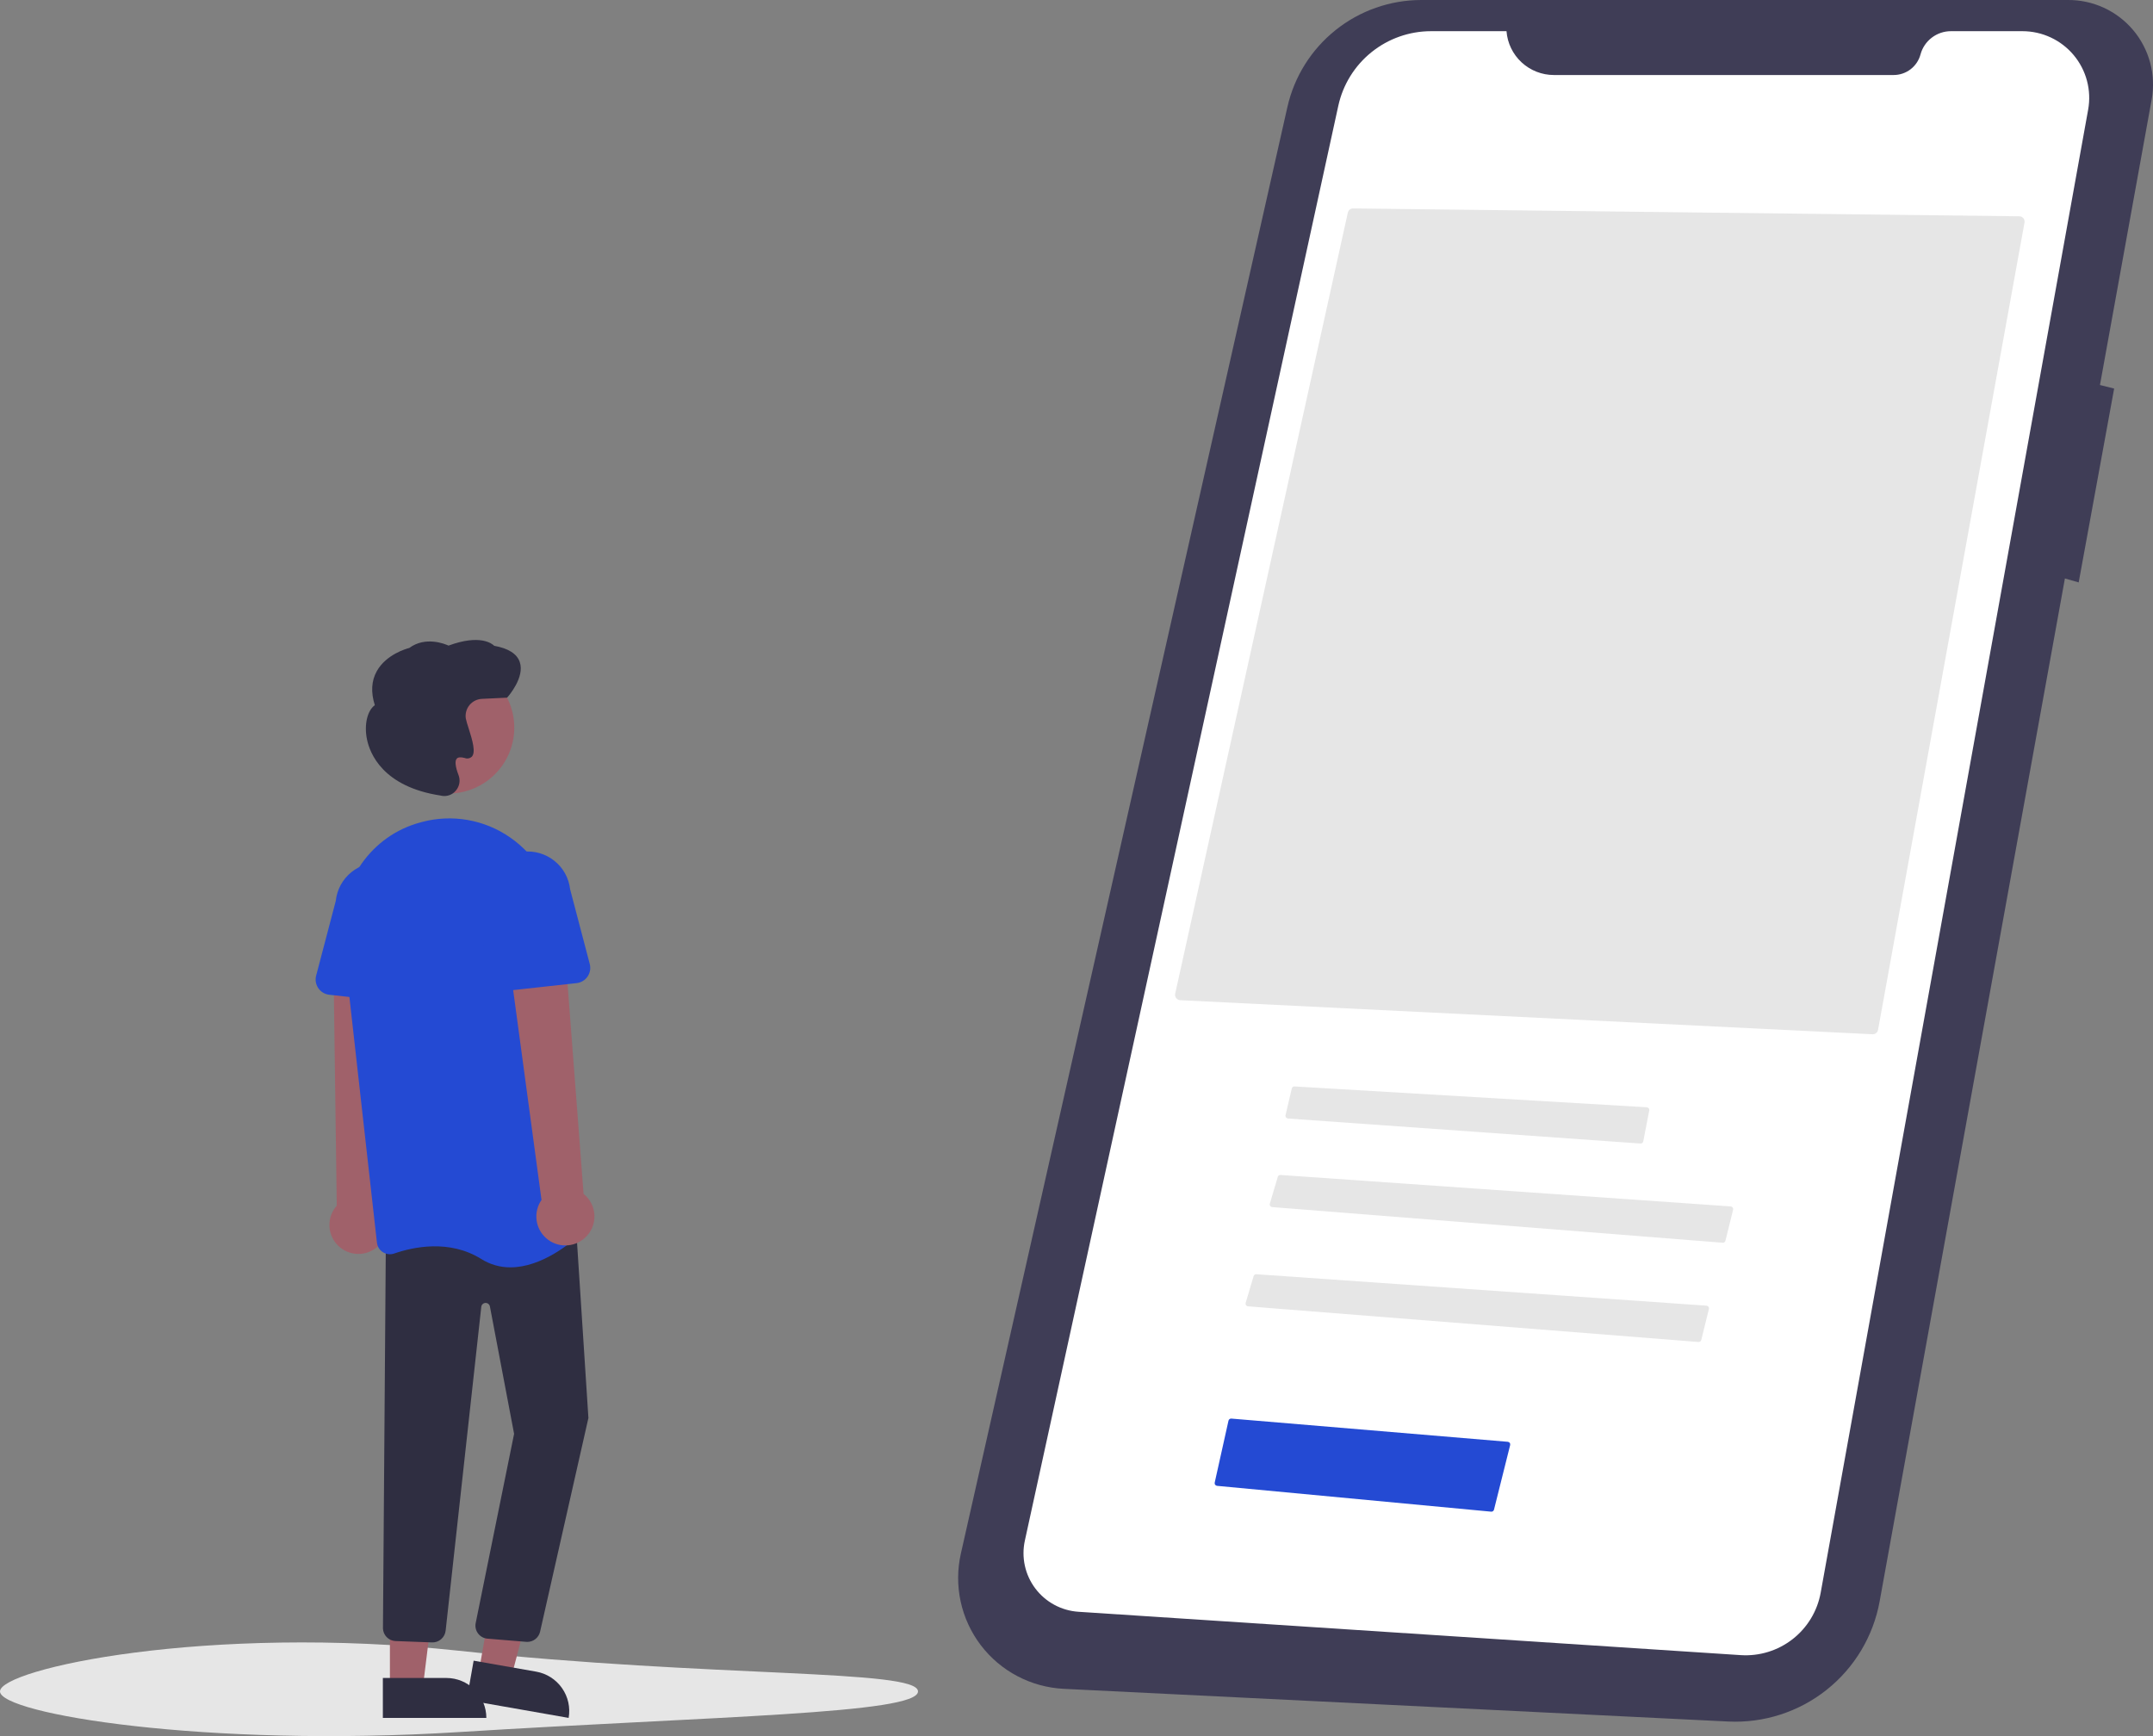 <svg width="155" height="125" viewBox="0 0 155 125" fill="none" xmlns="http://www.w3.org/2000/svg">
<rect x="0" y="0" width="155" height="125" fill="#808080" stroke="none"/>
<g clip-path="url(#clip0_263_1944)">
<path d="M148.86 0H102.332C100.087 6.6811e-05 97.908 0.763 96.155 2.164C94.401 3.564 93.177 5.519 92.683 7.707L69.174 111.864C68.918 113 68.913 114.178 69.161 115.316C69.409 116.454 69.902 117.524 70.608 118.451C71.314 119.379 72.213 120.14 73.245 120.683C74.276 121.226 75.414 121.537 76.579 121.595L124.41 123.949C126.971 124.075 129.491 123.265 131.498 121.672C133.506 120.079 134.865 117.811 135.322 115.29L148.658 41.65L149.65 41.934L152.203 27.976L151.182 27.721L154.904 7.165C155.064 6.285 155.027 5.38 154.796 4.515C154.565 3.651 154.147 2.848 153.569 2.163C152.992 1.479 152.271 0.93 151.457 0.556C150.644 0.182 149.757 -0.008 148.861 -0L148.86 0Z" fill="#3F3D56"/>
<path d="M108.457 2.245H103.026C101.466 2.245 99.954 2.778 98.739 3.755C97.524 4.733 96.68 6.095 96.348 7.617L73.782 110.925C73.652 111.519 73.652 112.135 73.782 112.73C73.912 113.325 74.169 113.884 74.536 114.371C74.903 114.857 75.37 115.259 75.906 115.548C76.442 115.837 77.035 116.008 77.643 116.048L125.319 119.169C126.664 119.257 127.994 118.847 129.056 118.018C130.118 117.189 130.837 115.998 131.076 114.673L150.331 7.895C150.456 7.204 150.427 6.494 150.247 5.815C150.067 5.136 149.74 4.505 149.289 3.966C148.838 3.428 148.274 2.994 147.638 2.697C147.001 2.4 146.306 2.245 145.603 2.245H140.451C139.953 2.245 139.468 2.41 139.072 2.713C138.676 3.016 138.391 3.44 138.262 3.921C138.147 4.346 137.896 4.721 137.546 4.989C137.197 5.256 136.768 5.401 136.328 5.401H111.869C111.007 5.401 110.177 5.076 109.544 4.491C108.911 3.906 108.523 3.104 108.457 2.245Z" fill="white"/>
<path d="M134.812 74.466C134.904 74.469 134.995 74.439 135.067 74.381C135.14 74.323 135.189 74.241 135.205 74.15L145.749 16.029C145.759 15.974 145.757 15.917 145.743 15.863C145.729 15.808 145.703 15.757 145.668 15.714C145.633 15.67 145.589 15.635 145.539 15.611C145.488 15.587 145.434 15.574 145.378 15.573L97.411 15.007H97.406C97.319 15.008 97.235 15.038 97.167 15.093C97.1 15.148 97.053 15.224 97.034 15.309L84.605 71.543C84.593 71.598 84.593 71.655 84.605 71.71C84.617 71.764 84.64 71.816 84.674 71.861C84.707 71.906 84.75 71.942 84.799 71.969C84.849 71.995 84.903 72.01 84.959 72.013L134.812 74.466Z" fill="#E6E6E6"/>
<path d="M93.186 78.224C93.142 78.224 93.1 78.239 93.066 78.266C93.032 78.293 93.008 78.331 92.998 78.373L92.549 80.296C92.542 80.323 92.542 80.351 92.548 80.379C92.553 80.406 92.565 80.432 92.581 80.454C92.598 80.477 92.619 80.496 92.643 80.509C92.668 80.522 92.695 80.531 92.723 80.533L118.099 82.334C118.146 82.337 118.192 82.323 118.23 82.294C118.267 82.266 118.293 82.224 118.302 82.178L118.734 79.953C118.739 79.926 118.739 79.899 118.732 79.872C118.726 79.845 118.714 79.82 118.697 79.798C118.68 79.777 118.659 79.759 118.635 79.746C118.61 79.733 118.583 79.726 118.556 79.724L93.198 78.224L93.186 78.224Z" fill="#E6E6E6"/>
<path d="M124.016 89.477C124.062 89.48 124.108 89.468 124.145 89.441C124.182 89.414 124.209 89.375 124.22 89.33L124.77 87.101C124.776 87.074 124.777 87.045 124.772 87.017C124.766 86.99 124.755 86.964 124.738 86.941C124.722 86.918 124.7 86.899 124.676 86.886C124.651 86.872 124.624 86.864 124.596 86.862L92.189 84.598C92.145 84.595 92.101 84.606 92.065 84.632C92.029 84.657 92.002 84.694 91.99 84.736L91.419 86.662C91.41 86.69 91.409 86.719 91.413 86.747C91.418 86.776 91.428 86.803 91.445 86.826C91.461 86.85 91.482 86.87 91.507 86.884C91.532 86.899 91.56 86.907 91.588 86.91L124.016 89.477Z" fill="#E6E6E6"/>
<path d="M122.276 96.623C122.322 96.627 122.367 96.614 122.405 96.587C122.442 96.56 122.468 96.521 122.479 96.477L123.029 94.247C123.036 94.22 123.037 94.192 123.031 94.164C123.026 94.136 123.015 94.11 122.998 94.087C122.981 94.065 122.96 94.046 122.935 94.032C122.911 94.019 122.883 94.01 122.855 94.008L90.449 91.745C90.405 91.741 90.361 91.753 90.325 91.778C90.288 91.803 90.262 91.84 90.25 91.882L89.678 93.809C89.67 93.836 89.668 93.865 89.673 93.894C89.677 93.922 89.688 93.949 89.704 93.973C89.721 93.996 89.742 94.016 89.767 94.031C89.792 94.045 89.82 94.054 89.848 94.056L122.276 96.623Z" fill="#E6E6E6"/>
<path d="M66.089 121.782C66.089 123.398 51.276 123.57 33.045 124.709C14.829 125.846 0 123.398 0 121.782C0 120.165 14.899 116.913 33.045 118.855C51.276 120.806 66.089 120.165 66.089 121.782Z" fill="#E6E6E6"/>
<path d="M107.351 108.84C107.397 108.845 107.443 108.833 107.481 108.806C107.519 108.779 107.546 108.739 107.557 108.694L108.719 104.049C108.726 104.022 108.727 103.993 108.722 103.966C108.717 103.938 108.705 103.912 108.689 103.89C108.673 103.867 108.652 103.848 108.627 103.834C108.603 103.82 108.576 103.812 108.548 103.809L88.647 102.138C88.601 102.134 88.555 102.148 88.517 102.175C88.48 102.203 88.453 102.243 88.442 102.288L87.45 106.746C87.445 106.773 87.444 106.801 87.45 106.828C87.455 106.855 87.467 106.88 87.483 106.902C87.499 106.924 87.52 106.943 87.543 106.956C87.567 106.97 87.594 106.978 87.621 106.981L107.351 108.84Z" fill="#244AD3"/>
<path d="M26.996 89.91C27.247 89.739 27.456 89.515 27.611 89.253C27.765 88.992 27.86 88.7 27.89 88.398C27.919 88.096 27.881 87.791 27.78 87.505C27.678 87.219 27.515 86.959 27.302 86.743L28.108 68.777L24.005 69.237L24.244 86.81C23.904 87.192 23.715 87.684 23.715 88.195C23.714 88.706 23.901 89.2 24.241 89.582C24.58 89.964 25.048 90.208 25.556 90.269C26.064 90.329 26.576 90.201 26.996 89.91L26.996 89.91Z" fill="#A0616A"/>
<path d="M34.48 120.323L36.815 120.733L39.123 111.932L36.063 111.327L34.48 120.323Z" fill="#A0616A"/>
<path d="M40.938 123.689L33.599 122.4L34.098 119.569L38.601 120.359C39.353 120.491 40.021 120.916 40.459 121.541C40.898 122.165 41.07 122.938 40.938 123.689L40.938 123.689Z" fill="#2F2E41"/>
<path d="M28.071 121.49H30.442L31.57 112.357H28.071L28.071 121.49Z" fill="#A0616A"/>
<path d="M35.013 123.689L27.563 123.69L27.563 120.814L32.135 120.814C32.898 120.814 33.63 121.117 34.17 121.656C34.71 122.195 35.013 122.927 35.013 123.689Z" fill="#2F2E41"/>
<path d="M37.962 118.216C37.925 118.216 37.888 118.214 37.852 118.21L35.061 117.98C34.934 117.966 34.812 117.925 34.701 117.861C34.59 117.798 34.493 117.712 34.416 117.61C34.34 117.508 34.285 117.391 34.254 117.267C34.224 117.142 34.219 117.013 34.241 116.887L37.011 103.236L35.27 94.066C35.256 93.992 35.216 93.925 35.156 93.878C35.096 93.831 35.022 93.808 34.946 93.811C34.87 93.815 34.798 93.846 34.743 93.899C34.689 93.951 34.655 94.022 34.648 94.097L32.084 117.396C32.06 117.641 31.941 117.868 31.753 118.028C31.566 118.188 31.323 118.268 31.076 118.253L28.447 118.155C28.217 118.139 28.001 118.039 27.839 117.874C27.677 117.709 27.582 117.491 27.57 117.261L27.78 89.106L41.409 87.405L42.361 102.092L42.358 102.107L38.879 117.496C38.828 117.701 38.711 117.884 38.545 118.014C38.379 118.145 38.174 118.216 37.962 118.216Z" fill="#2F2E41"/>
<path d="M32.275 57.135C34.898 57.135 37.024 55.011 37.024 52.392C37.024 49.772 34.898 47.648 32.275 47.648C29.652 47.648 27.525 49.772 27.525 52.392C27.525 55.011 29.652 57.135 32.275 57.135Z" fill="#A0616A"/>
<path d="M36.75 91.249C36.007 91.253 35.278 91.045 34.65 90.649C32.349 89.213 29.736 89.784 28.384 90.252C28.249 90.299 28.106 90.315 27.965 90.299C27.824 90.282 27.688 90.235 27.567 90.159C27.449 90.084 27.348 89.984 27.274 89.865C27.199 89.746 27.153 89.612 27.137 89.473L24.678 67.527C24.265 63.849 26.483 60.392 29.95 59.306C30.081 59.266 30.213 59.227 30.348 59.191C31.427 58.898 32.557 58.846 33.658 59.037C34.76 59.228 35.806 59.657 36.724 60.296C37.658 60.941 38.44 61.783 39.013 62.763C39.587 63.742 39.938 64.835 40.043 65.965L42.114 88.058C42.128 88.201 42.109 88.346 42.058 88.48C42.007 88.615 41.925 88.735 41.819 88.832C41.093 89.503 38.985 91.249 36.75 91.249Z" fill="#244AD3"/>
<path d="M29.258 72.233L23.709 71.623C23.551 71.606 23.398 71.555 23.262 71.473C23.126 71.392 23.008 71.282 22.918 71.151C22.828 71.02 22.768 70.872 22.74 70.716C22.713 70.559 22.72 70.399 22.76 70.245L24.173 64.867C24.215 64.464 24.336 64.073 24.529 63.717C24.723 63.361 24.986 63.047 25.302 62.793C25.618 62.538 25.981 62.349 26.371 62.236C26.76 62.123 27.169 62.089 27.572 62.134C27.975 62.179 28.365 62.304 28.72 62.501C29.074 62.698 29.386 62.963 29.637 63.282C29.889 63.6 30.075 63.964 30.184 64.355C30.293 64.745 30.324 65.153 30.275 65.555L30.485 71.094C30.491 71.252 30.462 71.41 30.402 71.557C30.341 71.704 30.249 71.836 30.133 71.944C30.017 72.052 29.878 72.134 29.728 72.184C29.577 72.234 29.417 72.251 29.259 72.233L29.258 72.233Z" fill="#244AD3"/>
<path d="M42.092 89.141C42.32 88.941 42.501 88.693 42.623 88.415C42.744 88.137 42.803 87.836 42.796 87.532C42.788 87.229 42.714 86.931 42.579 86.66C42.444 86.388 42.251 86.149 42.013 85.96L40.645 68.028L36.626 68.932L38.985 86.395C38.693 86.815 38.566 87.327 38.627 87.834C38.688 88.341 38.933 88.808 39.316 89.147C39.699 89.486 40.193 89.672 40.705 89.671C41.216 89.67 41.709 89.481 42.091 89.141H42.092Z" fill="#A0616A"/>
<path d="M35.084 71.106C34.968 70.998 34.877 70.866 34.816 70.719C34.755 70.572 34.727 70.414 34.733 70.256L34.943 64.717C34.898 64.317 34.932 63.912 35.043 63.525C35.155 63.138 35.342 62.777 35.593 62.462C35.844 62.147 36.155 61.884 36.508 61.689C36.861 61.495 37.249 61.371 37.649 61.326C38.05 61.281 38.456 61.315 38.843 61.426C39.23 61.538 39.592 61.724 39.907 61.975C40.223 62.226 40.486 62.537 40.681 62.889C40.876 63.242 40.999 63.629 41.045 64.029L42.458 69.407C42.498 69.561 42.505 69.721 42.477 69.878C42.45 70.034 42.389 70.183 42.299 70.313C42.209 70.444 42.092 70.554 41.956 70.635C41.819 70.717 41.667 70.768 41.509 70.785L35.959 71.395C35.801 71.412 35.642 71.395 35.491 71.345C35.34 71.295 35.202 71.213 35.085 71.105L35.084 71.106Z" fill="#244AD3"/>
<path d="M31.992 57.314C31.907 57.314 31.823 57.304 31.741 57.285L31.717 57.279C27.541 56.642 26.618 54.225 26.416 53.216C26.206 52.172 26.445 51.163 26.984 50.772C26.69 49.845 26.737 49.022 27.125 48.326C27.802 47.113 29.267 46.704 29.465 46.653C30.636 45.79 32.037 46.366 32.292 46.483C34.559 45.645 35.425 46.342 35.581 46.498C36.594 46.68 37.212 47.07 37.417 47.66C37.802 48.767 36.584 50.144 36.532 50.202L36.505 50.232L34.691 50.318C34.519 50.327 34.351 50.371 34.197 50.448C34.043 50.526 33.907 50.635 33.798 50.768C33.689 50.901 33.609 51.056 33.564 51.222C33.518 51.388 33.508 51.561 33.535 51.731C33.584 51.951 33.646 52.167 33.72 52.38C34.03 53.346 34.262 54.172 33.963 54.487C33.895 54.547 33.811 54.588 33.722 54.603C33.632 54.619 33.54 54.609 33.455 54.574C33.172 54.499 32.979 54.515 32.883 54.622C32.734 54.788 32.78 55.208 33.011 55.805C33.084 55.993 33.103 56.199 33.068 56.398C33.032 56.597 32.943 56.782 32.809 56.934C32.708 57.053 32.583 57.148 32.442 57.214C32.301 57.279 32.147 57.313 31.992 57.314H31.992Z" fill="#2F2E41"/>
</g>
<defs>
<clipPath id="clip0_263_1944">
<rect width="155" height="125" fill="white"/>
</clipPath>
</defs>
</svg>
